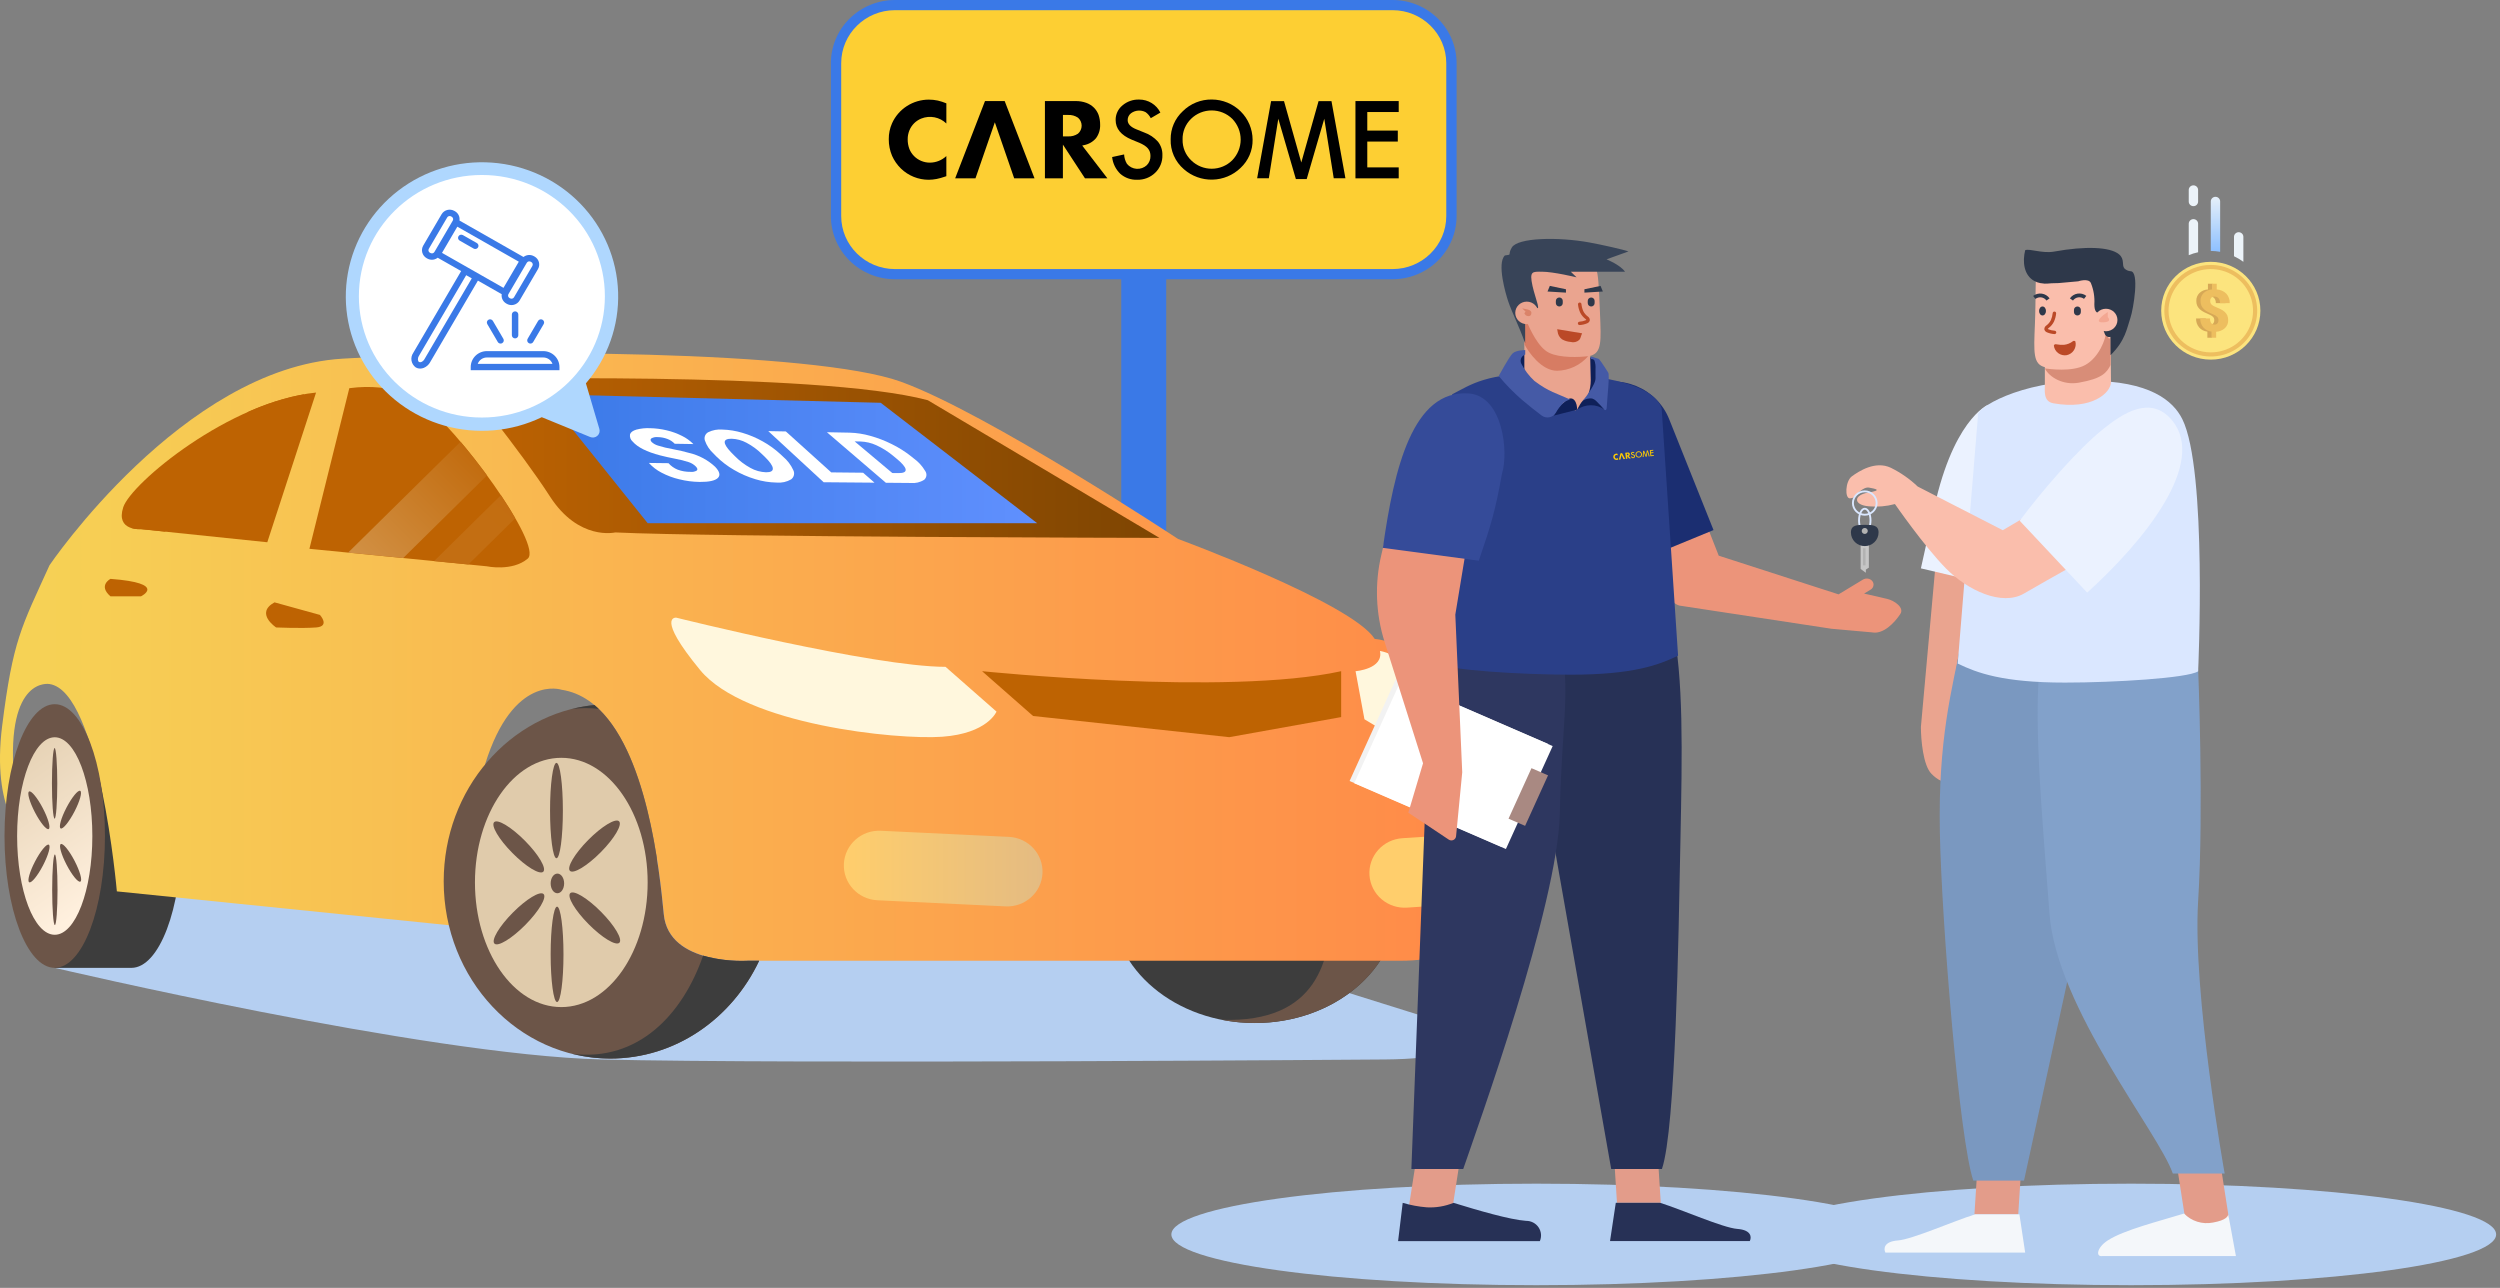 <svg width="660" height="340" viewBox="0 0 660 340" fill="none" xmlns="http://www.w3.org/2000/svg">
<rect x="0" y="0" width="660" height="340" fill="#808080" stroke="none"/>
<path d="M405.598 339.289C458.814 339.289 501.954 333.289 501.954 325.888C501.954 318.487 458.814 312.488 405.598 312.488C352.382 312.488 309.242 318.487 309.242 325.888C309.242 333.289 352.382 339.289 405.598 339.289Z" fill="#B5CFF1"/>
<path d="M562.623 339.289C615.839 339.289 658.979 333.289 658.979 325.888C658.979 318.487 615.839 312.488 562.623 312.488C509.408 312.488 466.268 318.487 466.268 325.888C466.268 333.289 509.408 339.289 562.623 339.289Z" fill="#B5CFF1"/>
<path d="M14.447 255.514C14.447 255.514 112.005 278.497 158.773 279.698C207.79 280.957 365.706 279.698 365.706 279.698C395.041 279.456 383.897 270.718 381.456 270.081L255.462 230.628L47.941 220.709L14.447 255.514Z" fill="#B5CFF1"/>
<path d="M307.88 46.268H296.014V242.571H307.88V46.268Z" fill="url(#paint0_linear_6591_67481)"/>
<path d="M331.253 270.081C352.093 270.081 368.988 255.935 368.988 238.486C368.988 221.036 352.093 206.891 331.253 206.891C310.412 206.891 293.518 221.036 293.518 238.486C293.518 255.935 310.412 270.081 331.253 270.081Z" fill="#3D3D3D"/>
<path d="M331.252 206.891C328.323 206.891 325.401 207.179 322.529 207.749C339.162 211.047 351.541 223.552 351.541 238.486C351.541 253.42 347.805 270.081 322.529 269.223C325.401 269.793 328.323 270.08 331.252 270.081C352.093 270.081 368.988 255.933 368.988 238.486C368.988 221.039 352.093 206.891 331.252 206.891Z" fill="#6C5548"/>
<path d="M34.681 185.905C27.359 185.905 21.422 201.485 21.422 220.709C21.422 221.156 21.428 221.61 21.434 222.057L10.445 230.564L14.45 255.517H34.681C42.003 255.517 47.941 239.936 47.941 220.711C47.941 201.487 42.003 185.905 34.681 185.905Z" fill="#3D3D3D"/>
<path d="M13.078 149.214C13.078 149.214 48.186 97.342 90.315 94.695C132.445 92.048 214.95 92.531 237.771 100.752C260.592 108.973 311.012 142.291 311.012 142.291C311.012 142.291 356.883 159.167 362.936 168.685C362.936 168.685 377.765 169.551 375.241 185.341L377.437 194.104C377.437 194.104 387.128 201.715 387.128 212.962V245.556C387.128 245.556 386.834 253.633 369.866 253.633H197.396C197.396 253.633 176.55 255.003 175.236 241.372C173.922 227.742 169.531 185.338 148.247 182.094C148.247 182.094 135.519 177.767 128.059 201.782L126.304 245.052L30.851 235.324C30.851 235.324 26.247 182.532 13.078 180.585C13.078 180.585 1.667 178.422 3.642 204.816L6.494 221.042C6.494 221.042 -2.282 214.335 0.57 191.619C3.423 168.902 5.617 165.658 13.078 149.214Z" fill="url(#paint1_linear_6591_67481)"/>
<path d="M83.44 103.636L70.565 143.156L37.212 139.695C37.212 139.695 30.483 140.272 32.53 133.926C34.578 127.58 60.62 105.944 83.44 103.636Z" fill="#BE6302"/>
<path d="M92.218 102.483L81.686 144.883L128.497 149.499C128.497 149.499 135.226 150.941 139.322 147.48C143.418 144.019 120.886 112.864 110.504 105.652C110.504 105.656 104.14 100.894 92.218 102.483Z" fill="#BE6302"/>
<path d="M122.059 100.175C122.059 100.175 215.681 97.867 244.936 105.656L306.101 142.003C306.101 142.003 187.443 141.782 162.432 140.56C162.432 140.56 152.777 142.868 145.17 131.041C137.563 119.214 122.059 100.175 122.059 100.175Z" fill="url(#paint2_linear_6591_67481)"/>
<path d="M178.526 163.061C178.526 163.061 230.603 176.045 249.621 176.045L263.078 187.864C263.078 187.864 260.738 193.634 248.743 194.5C236.747 195.366 196.72 191.326 184.843 176.903C172.967 162.48 178.526 163.061 178.526 163.061Z" fill="#FFF7DD"/>
<path d="M357.869 177.195C357.869 177.195 365.33 176.618 364.305 171.859C364.305 171.859 375.862 173.301 372.79 188.445C372.79 188.445 369.133 195.08 363.574 191.907L360.214 189.888L357.869 177.195Z" fill="#FFF7DD"/>
<path d="M259.273 177.195C259.273 177.195 323.932 183.83 354.066 177.195V189.311L324.517 194.614L272.732 189.022L259.273 177.195Z" fill="url(#paint3_linear_6591_67481)"/>
<path d="M29.169 152.82C29.169 152.82 25.805 154.55 29.169 157.436H37.215C37.215 157.436 44.382 153.974 29.169 152.82Z" fill="#BE6302"/>
<path d="M72.473 159.021L84.461 162.339C84.461 162.339 87.24 165.368 83.437 165.652C79.633 165.936 72.902 165.652 72.902 165.652C72.902 165.652 67.206 161.906 72.473 159.021Z" fill="#BE6302"/>
<path d="M14.449 255.513C21.771 255.513 27.707 239.931 27.707 220.709C27.707 201.487 21.771 185.905 14.449 185.905C7.127 185.905 1.191 201.487 1.191 220.709C1.191 239.931 7.127 255.513 14.449 255.513Z" fill="#6C5548"/>
<path d="M14.45 246.78C19.934 246.78 24.38 235.107 24.38 220.709C24.38 206.31 19.934 194.638 14.45 194.638C8.965 194.638 4.52 206.31 4.52 220.709C4.52 235.107 8.965 246.78 14.45 246.78Z" fill="url(#paint4_linear_6591_67481)"/>
<path d="M121.581 116.626L91.897 145.894L106.438 147.327L128.567 125.508C126.329 122.454 123.945 119.416 121.581 116.626Z" fill="url(#paint5_linear_6591_67481)"/>
<path d="M114.584 148.131L123.644 149.027L136.034 136.811C134.936 134.904 133.65 132.852 132.231 130.734L114.584 148.131Z" fill="url(#paint6_linear_6591_67481)"/>
<path d="M65.56 108.713L34.5 139.338C35.375 139.624 36.297 139.746 37.217 139.696L43.575 140.356L80.374 104.07C75.262 105.013 70.287 106.573 65.56 108.713Z" fill="url(#paint7_linear_6591_67481)"/>
<path d="M266.364 220.938L232.541 219.321C227.402 219.075 223.034 222.983 222.785 228.049C222.536 233.116 226.5 237.422 231.638 237.668L265.462 239.285C270.601 239.53 274.969 235.622 275.218 230.556C275.467 225.49 271.503 221.184 266.364 220.938Z" fill="url(#paint8_linear_6591_67481)"/>
<path d="M387.129 220.141L370.261 221.285C369.035 221.36 367.835 221.673 366.731 222.206C365.628 222.74 364.642 223.484 363.832 224.394C363.021 225.305 362.401 226.365 362.008 227.513C361.614 228.661 361.455 229.875 361.54 231.084C361.624 232.293 361.95 233.473 362.499 234.557C363.049 235.641 363.81 236.608 364.74 237.4C365.669 238.193 366.749 238.796 367.916 239.176C369.084 239.555 370.315 239.703 371.541 239.611L387.129 238.553V220.141Z" fill="url(#paint9_linear_6591_67481)"/>
<path d="M197.396 253.639C197.396 253.639 176.55 255.009 175.236 241.379C174.122 229.842 170.805 197.694 156.906 186.122C134.593 188.373 117.137 208.355 117.137 232.68C117.137 258.514 136.823 279.456 161.107 279.456C178.306 279.456 193.189 268.946 200.415 253.639H197.396Z" fill="#6C5548"/>
<path d="M148.184 265.871C160.774 265.871 170.98 251.139 170.98 232.967C170.98 214.795 160.774 200.064 148.184 200.064C135.595 200.064 125.389 214.795 125.389 232.967C125.389 251.139 135.595 265.871 148.184 265.871Z" fill="url(#paint10_linear_6591_67481)"/>
<path d="M158.034 187.131C157.671 186.786 157.3 186.454 156.922 186.137C154.922 186.337 152.938 186.68 150.988 187.164C153.327 186.88 155.692 186.869 158.034 187.131Z" fill="#3D3D3D"/>
<path d="M197.396 253.639C193.421 253.811 189.444 253.354 185.616 252.286C180.268 267.722 168.542 280.385 150.988 278.197C154.294 279.031 157.693 279.454 161.105 279.456C178.304 279.456 193.187 268.945 200.413 253.639H197.396Z" fill="#3D3D3D"/>
<path d="M146.906 226.578C147.841 226.578 148.599 220.941 148.599 213.988C148.599 207.034 147.841 201.397 146.906 201.397C145.971 201.397 145.213 207.034 145.213 213.988C145.213 220.941 145.971 226.578 146.906 226.578Z" fill="#6C5548"/>
<path d="M143.421 230.136C144.342 229.249 142.188 225.6 138.609 221.984C135.03 218.368 131.382 216.156 130.461 217.042C129.54 217.928 131.694 221.578 135.273 225.194C138.852 228.809 142.5 231.022 143.421 230.136Z" fill="#6C5548"/>
<path d="M138.687 244.176C142.266 240.56 144.42 236.911 143.499 236.024C142.578 235.138 138.93 237.351 135.351 240.966C131.772 244.582 129.618 248.231 130.539 249.118C131.46 250.004 135.108 247.792 138.687 244.176Z" fill="#6C5548"/>
<path d="M147.066 264.538C148.001 264.538 148.759 258.901 148.759 251.948C148.759 244.994 148.001 239.357 147.066 239.357C146.131 239.357 145.373 244.994 145.373 251.948C145.373 258.901 146.131 264.538 147.066 264.538Z" fill="#6C5548"/>
<path d="M163.509 248.89C164.43 248.003 162.276 244.354 158.697 240.738C155.118 237.122 151.47 234.91 150.549 235.796C149.628 236.682 151.782 240.332 155.361 243.948C158.94 247.563 162.588 249.776 163.509 248.89Z" fill="#6C5548"/>
<path d="M158.619 224.97C162.197 221.354 164.352 217.705 163.431 216.818C162.51 215.932 158.862 218.144 155.283 221.76C151.704 225.376 149.549 229.025 150.471 229.912C151.392 230.798 155.04 228.586 158.619 224.97Z" fill="#6C5548"/>
<path d="M14.417 216.122C14.806 216.122 15.122 211.95 15.122 206.803C15.122 201.656 14.806 197.484 14.417 197.484C14.027 197.484 13.711 201.656 13.711 206.803C13.711 211.95 14.027 216.122 14.417 216.122Z" fill="#6C5548"/>
<path d="M12.848 218.871C13.428 218.577 12.74 216.119 11.313 213.379C9.887 210.64 8.261 208.657 7.681 208.95C7.102 209.243 7.789 211.702 9.216 214.441C10.643 217.181 12.269 219.164 12.848 218.871Z" fill="#6C5548"/>
<path d="M11.345 228.491C12.772 225.751 13.459 223.293 12.88 223C12.3 222.706 10.674 224.689 9.248 227.429C7.821 230.168 7.134 232.627 7.713 232.92C8.292 233.213 9.918 231.23 11.345 228.491Z" fill="#6C5548"/>
<path d="M14.481 244.217C14.871 244.217 15.187 240.045 15.187 234.898C15.187 229.752 14.871 225.579 14.481 225.579C14.091 225.579 13.775 229.752 13.775 234.898C13.775 240.045 14.091 244.217 14.481 244.217Z" fill="#6C5548"/>
<path d="M21.219 232.75C21.799 232.457 21.111 229.998 19.685 227.259C18.258 224.52 16.632 222.537 16.052 222.83C15.473 223.123 16.161 225.582 17.587 228.321C19.014 231.06 20.64 233.043 21.219 232.75Z" fill="#6C5548"/>
<path d="M19.648 214.275C21.074 211.536 21.761 209.077 21.182 208.784C20.603 208.491 18.977 210.474 17.55 213.213C16.123 215.953 15.436 218.411 16.015 218.705C16.595 218.998 18.221 217.015 19.648 214.275Z" fill="#6C5548"/>
<path d="M147.153 235.82C148.136 235.82 148.933 234.658 148.933 233.225C148.933 231.791 148.136 230.629 147.153 230.629C146.17 230.629 145.373 231.791 145.373 233.225C145.373 234.658 146.17 235.82 147.153 235.82Z" fill="#6C5548"/>
<path d="M273.807 138.116H170.982L143.689 104.07L232.51 106.336L273.807 138.116Z" fill="url(#paint11_linear_6591_67481)"/>
<path d="M183.727 123.188C183.207 122.653 182.564 122.249 181.852 122.011C180.688 121.628 179.498 121.329 178.29 121.115C176.698 120.804 175.359 120.505 174.273 120.22C170.754 119.301 168.338 118.087 167.024 116.578C166.749 116.344 166.539 116.043 166.417 115.705C166.295 115.368 166.264 115.004 166.327 114.651C166.508 114.11 167.067 113.699 168.004 113.416C169.192 113.108 170.421 112.981 171.648 113.041C173.122 113.072 174.588 113.262 176.02 113.61C177.417 113.937 178.769 114.429 180.047 115.075C181.164 115.623 182.18 116.352 183.053 117.231L178.121 117.151C177.584 116.587 176.923 116.152 176.189 115.88C175.396 115.574 174.553 115.412 173.702 115.4C173.095 115.323 172.479 115.442 171.946 115.741C171.658 115.984 171.689 116.3 172.037 116.691C172.52 117.136 173.103 117.461 173.738 117.64C174.986 118.035 176.261 118.343 177.553 118.561C179.269 118.885 180.752 119.229 182.003 119.592C184.55 120.198 186.891 121.451 188.793 123.228C189.988 124.477 190.239 125.466 189.526 126.177C188.813 126.888 187.207 127.252 184.724 127.232C182.914 127.21 181.114 126.979 179.36 126.542C177.695 126.153 176.089 125.551 174.583 124.751C173.347 124.105 172.238 123.247 171.307 122.218L176.478 122.28C177.138 123.026 177.964 123.61 178.891 123.986C179.975 124.388 181.125 124.585 182.282 124.568C182.865 124.643 183.456 124.52 183.956 124.217C184.217 123.976 184.141 123.633 183.727 123.188Z" fill="white"/>
<path d="M206.72 120.549C207.879 121.523 208.804 122.739 209.427 124.109C209.639 124.517 209.699 124.987 209.594 125.434C209.49 125.881 209.229 126.278 208.857 126.554C207.701 127.227 206.359 127.522 205.023 127.398C203.112 127.366 201.216 127.064 199.392 126.502C197.421 125.912 195.53 125.088 193.762 124.047C192.071 123.072 190.514 121.886 189.13 120.52L188.38 119.748C187.334 118.805 186.548 117.617 186.094 116.293C185.957 115.884 185.97 115.44 186.131 115.039C186.292 114.638 186.591 114.306 186.975 114.1C188.138 113.533 189.436 113.294 190.728 113.407C192.508 113.458 194.273 113.744 195.975 114.258C197.848 114.809 199.651 115.569 201.349 116.524C203.052 117.467 204.633 118.609 206.057 119.927L206.72 120.549ZM201.191 119.912C199.979 118.705 198.589 117.685 197.069 116.884C195.877 116.244 194.552 115.883 193.196 115.829C190.783 115.787 190.692 116.952 192.972 119.373L193.958 120.372C195.173 121.623 196.572 122.686 198.108 123.527C199.372 124.237 200.792 124.633 202.246 124.681C203.506 124.694 204.099 124.338 204.022 123.614C203.946 122.897 203.214 121.868 201.843 120.537L201.191 119.912Z" fill="white"/>
<path d="M219.445 124.709L227.848 124.798L230.871 127.425L217.441 127.31L202.816 113.811L207.464 113.901L219.445 124.709Z" fill="white"/>
<path d="M233.872 127.451L218.305 114.108L224.358 114.224C226.169 114.28 227.967 114.558 229.709 115.053C231.681 115.594 233.595 116.328 235.42 117.242C237.221 118.124 238.921 119.194 240.492 120.433L241.247 121.039C242.469 121.923 243.492 123.047 244.252 124.34C244.504 124.693 244.616 125.124 244.567 125.554C244.518 125.983 244.312 126.379 243.986 126.668C242.928 127.338 241.671 127.634 240.42 127.507L233.872 127.451ZM225.623 116.526L235.568 124.879L237.212 124.897C238.564 124.911 239.191 124.583 239.091 123.912C238.992 123.249 238.144 122.264 236.561 120.968L235.863 120.395C234.498 119.243 232.98 118.282 231.349 117.54C230.033 116.937 228.607 116.602 227.157 116.555L225.623 116.526Z" fill="white"/>
<path d="M154.68 101.203C160.429 94.513 163.459 85.959 163.184 77.194C162.91 68.429 159.351 60.076 153.194 53.748C147.038 47.419 138.721 43.565 129.851 42.93C120.981 42.295 112.186 44.923 105.167 50.308C98.148 55.693 93.402 63.452 91.846 72.085C90.29 80.719 92.034 89.615 96.742 97.054C101.45 104.493 108.787 109.948 117.336 112.365C125.885 114.782 135.04 113.989 143.03 110.14L155.818 115.376C156.131 115.504 156.474 115.542 156.808 115.486C157.142 115.43 157.453 115.282 157.706 115.06C157.958 114.837 158.142 114.548 158.235 114.227C158.329 113.906 158.328 113.565 158.234 113.244L154.68 101.203Z" fill="url(#paint12_linear_6591_67481)"/>
<path d="M127.215 110.228C145.149 110.228 159.687 95.894 159.687 78.212C159.687 60.53 145.149 46.196 127.215 46.196C109.282 46.196 94.744 60.53 94.744 78.212C94.744 95.894 109.282 110.228 127.215 110.228Z" fill="white"/>
<path d="M132.451 77.665C132.378 78.146 132.453 78.639 132.667 79.078C132.881 79.517 133.224 79.882 133.652 80.126L133.816 80.216C134.188 80.428 134.609 80.54 135.039 80.54C135.256 80.54 135.472 80.511 135.682 80.456C135.994 80.374 136.287 80.233 136.544 80.039C136.801 79.845 137.016 79.603 137.177 79.326L142.027 71.043C142.352 70.485 142.44 69.824 142.271 69.203C142.102 68.582 141.691 68.052 141.126 67.73L140.963 67.64C140.534 67.397 140.042 67.287 139.549 67.324C139.057 67.36 138.587 67.542 138.2 67.845L121.301 58.225C121.376 57.743 121.302 57.251 121.088 56.811C120.874 56.372 120.53 56.007 120.102 55.764L119.938 55.674C119.373 55.354 118.702 55.267 118.072 55.434C117.442 55.6 116.905 56.006 116.578 56.562L111.727 64.846C111.403 65.404 111.316 66.065 111.485 66.686C111.654 67.307 112.065 67.837 112.629 68.159L112.794 68.249C113.165 68.461 113.587 68.573 114.016 68.573C114.233 68.573 114.449 68.545 114.659 68.489C114.985 68.402 115.29 68.25 115.554 68.041L121.741 71.564L109.098 93.154C108.676 93.759 108.512 94.503 108.64 95.226C108.769 95.949 109.18 96.593 109.786 97.02C110.127 97.213 110.513 97.312 110.906 97.31C111.247 97.308 111.584 97.24 111.899 97.112C112.587 96.822 113.158 96.316 113.525 95.674L126.168 74.084L132.451 77.665ZM112.047 94.837C111.869 95.156 111.59 95.41 111.252 95.559C111.157 95.605 111.052 95.63 110.945 95.631C110.838 95.633 110.733 95.611 110.636 95.568C110.288 95.37 110.182 94.656 110.572 93.996L123.073 72.649L124.548 73.489L112.047 94.837ZM140.11 69.093L140.273 69.183C140.446 69.283 140.571 69.447 140.623 69.638C140.674 69.829 140.646 70.032 140.546 70.204L135.696 78.487C135.647 78.572 135.58 78.646 135.501 78.706C135.422 78.765 135.332 78.808 135.236 78.833C135.042 78.885 134.836 78.859 134.662 78.76L134.497 78.671C134.325 78.571 134.199 78.407 134.148 78.216C134.097 78.025 134.125 77.821 134.225 77.65L139.076 69.367C139.176 69.196 139.341 69.071 139.535 69.019C139.729 68.968 139.936 68.995 140.11 69.093ZM113.643 66.8L113.478 66.71C113.305 66.611 113.18 66.447 113.129 66.256C113.078 66.065 113.105 65.862 113.206 65.691L118.057 57.407C118.123 57.293 118.219 57.199 118.335 57.133C118.45 57.068 118.581 57.033 118.714 57.033C118.846 57.033 118.976 57.068 119.091 57.134L119.254 57.223C119.428 57.323 119.554 57.486 119.606 57.677C119.658 57.869 119.631 58.072 119.531 58.244L114.681 66.528C114.579 66.698 114.413 66.821 114.22 66.871C114.026 66.921 113.821 66.895 113.647 66.796L113.643 66.8ZM120.736 59.847L136.965 69.085L132.919 75.995L116.69 66.756L120.736 59.847Z" fill="url(#paint13_linear_6591_67481)"/>
<path d="M143.438 92.695H128.531C127.402 92.697 126.32 93.14 125.522 93.927C124.724 94.714 124.274 95.781 124.271 96.894V97.734H147.697V96.894C147.695 95.781 147.245 94.714 146.447 93.927C145.648 93.14 144.567 92.697 143.438 92.695ZM126.121 96.054C126.298 95.563 126.625 95.138 127.056 94.838C127.488 94.537 128.003 94.375 128.531 94.375H143.438C143.966 94.375 144.481 94.537 144.913 94.838C145.344 95.138 145.67 95.563 145.847 96.054H126.121Z" fill="url(#paint14_linear_6591_67481)"/>
<path d="M135.131 83.035V88.498C135.131 88.721 135.221 88.934 135.38 89.092C135.54 89.249 135.757 89.338 135.983 89.338C136.209 89.338 136.425 89.249 136.585 89.092C136.745 88.934 136.835 88.721 136.835 88.498V83.035C136.835 82.813 136.745 82.599 136.585 82.442C136.425 82.284 136.209 82.196 135.983 82.196C135.757 82.196 135.54 82.284 135.38 82.442C135.221 82.599 135.131 82.813 135.131 83.035Z" fill="url(#paint15_linear_6591_67481)"/>
<path d="M128.956 84.409C128.859 84.463 128.774 84.537 128.706 84.624C128.637 84.712 128.587 84.812 128.558 84.918C128.529 85.025 128.522 85.136 128.537 85.245C128.551 85.355 128.587 85.46 128.643 85.555L131.413 90.284C131.487 90.411 131.595 90.517 131.725 90.591C131.854 90.665 132.001 90.704 132.151 90.703C132.3 90.704 132.447 90.665 132.576 90.591C132.673 90.535 132.758 90.462 132.826 90.375C132.894 90.287 132.944 90.187 132.973 90.081C133.002 89.974 133.009 89.863 132.995 89.754C132.98 89.644 132.943 89.539 132.887 89.444L130.119 84.716C130.063 84.62 129.989 84.536 129.9 84.469C129.812 84.402 129.71 84.353 129.602 84.324C129.494 84.296 129.381 84.288 129.271 84.303C129.16 84.317 129.053 84.353 128.956 84.409Z" fill="url(#paint16_linear_6591_67481)"/>
<path d="M142.06 84.716L139.292 89.444C139.236 89.539 139.2 89.645 139.185 89.754C139.17 89.863 139.178 89.974 139.207 90.081C139.236 90.188 139.286 90.287 139.354 90.375C139.422 90.462 139.507 90.536 139.604 90.591C139.733 90.665 139.879 90.704 140.029 90.704C140.178 90.704 140.325 90.665 140.455 90.591C140.585 90.517 140.692 90.411 140.767 90.284L143.536 85.556C143.649 85.363 143.68 85.133 143.621 84.918C143.563 84.703 143.42 84.519 143.224 84.408C143.028 84.297 142.796 84.267 142.578 84.324C142.359 84.382 142.173 84.523 142.06 84.716Z" fill="url(#paint17_linear_6591_67481)"/>
<path d="M125.891 64.166L122.202 62.066C122.006 61.955 121.774 61.924 121.555 61.982C121.337 62.04 121.151 62.181 121.038 62.373C120.925 62.566 120.894 62.796 120.953 63.011C121.011 63.226 121.154 63.41 121.35 63.521L125.039 65.62C125.168 65.694 125.315 65.733 125.464 65.733C125.651 65.733 125.834 65.672 125.983 65.559C126.131 65.447 126.238 65.289 126.287 65.111C126.336 64.932 126.323 64.743 126.252 64.572C126.18 64.401 126.053 64.258 125.891 64.166Z" fill="url(#paint18_linear_6591_67481)"/>
<path d="M453.748 146.703L448.873 134.303L435.205 144.715L438.22 153.58C438.752 155.892 441.546 159.899 443.959 159.963L483.521 165.993L494.237 166.949C497.149 167.508 500.1 164.511 501.698 162.071C502.779 160.419 500.161 158.559 498.206 158.107L492.121 156.703L493.884 155.636C494.102 155.503 494.283 155.319 494.411 155.1C494.539 154.882 494.61 154.635 494.617 154.382C494.624 154.13 494.568 153.879 494.452 153.654C494.337 153.428 494.166 153.234 493.956 153.09C493.643 152.873 493.274 152.751 492.892 152.739C492.51 152.726 492.133 152.824 491.807 153.02L485.378 156.911L453.748 146.703Z" fill="#EC947A"/>
<path d="M438.447 317.541H426.884L426.275 308.028H437.837L438.447 317.541Z" fill="#E39C8A"/>
<path d="M425.047 327.644H461.943C462.431 326.693 462.455 324.718 458.656 324.433C454.857 324.149 443.982 319.321 438.258 317.539H426.568L425.047 327.644Z" fill="#273156"/>
<path d="M443.613 223.008C443.127 247.265 442.398 297.921 438.746 308.623H425.357L411.055 227.468L400.404 164.743H441.49C444.498 179.04 444.111 198.291 443.63 222.155L443.613 223.008Z" fill="#273156"/>
<path d="M383.387 319.323H371.824L373.954 305.648H385.518L383.387 319.323Z" fill="#E39C8A"/>
<path d="M406.525 327.655C406.778 327.066 406.878 326.423 406.816 325.785C406.754 325.148 406.531 324.535 406.168 324.004C405.805 323.473 405.314 323.039 404.738 322.742C404.162 322.445 403.521 322.295 402.871 322.304C398.512 321.981 390.296 319.57 383.728 317.549C381.506 318.456 379.106 318.862 376.704 318.738C374.537 318.567 372.395 318.168 370.314 317.549L369.096 327.655H406.525Z" fill="#273156"/>
<path d="M386.292 308.624H372.604C372.604 308.624 375.95 221.229 376.864 197.444C377.777 173.659 381.123 166.23 381.123 166.23L411.792 168.312C414.834 182.779 412.279 190.43 411.792 214.686C411.304 238.942 389.944 297.923 386.292 308.624Z" fill="#2E3760"/>
<path d="M396.34 223.554L356.291 206.187L368.637 179.016L408.686 196.383L396.34 223.554Z" fill="#F2F2F2"/>
<path d="M397.561 224.14L357.512 206.773L369.857 179.602L409.906 196.969L397.561 224.14Z" fill="white"/>
<path d="M402.628 218.025L398.252 216.128L404.31 202.797L408.684 204.694L402.628 218.025Z" fill="#A98982"/>
<path d="M452.37 139.937L425.132 151.151L411.485 123.17C410.563 121.267 410.038 119.201 409.943 117.095C409.849 114.988 410.185 112.885 410.933 110.909C411.681 108.934 412.825 107.128 414.297 105.598C415.769 104.068 417.538 102.846 419.5 102.006C421.461 101.165 423.574 100.723 425.712 100.705C427.851 100.687 429.971 101.095 431.946 101.903C433.921 102.711 435.711 103.903 437.209 105.409C438.706 106.914 439.881 108.701 440.662 110.664L452.37 139.937Z" fill="#1B2E71"/>
<path d="M414.715 178.115C401.637 178.115 382.278 176.927 379.539 175.143L383.373 104.095C388.538 101.432 392.28 98.447 408.446 98.447C414.591 98.457 420.715 99.157 426.7 100.534C435.565 102.583 438.068 105.793 438.677 107.876L443.011 173.09C437.94 175.565 431.07 178.115 414.715 178.115Z" fill="#2A3F88"/>
<path d="M420.92 94.796L419.398 94.202V101.04L418.789 104.31L420.92 102.823L422.137 98.364L420.92 94.796Z" fill="#0F2059"/>
<path d="M401.746 100.44C403.206 100.202 404.992 98.359 405.702 97.467C405.398 95.485 403.935 91.403 400.525 94.494C396.268 98.359 399.92 100.738 401.746 100.44Z" fill="#0F2059"/>
<path d="M386.029 203.884L384.401 220.769C384.381 220.98 384.305 221.181 384.182 221.355C384.059 221.528 383.892 221.667 383.698 221.757C383.504 221.847 383.289 221.886 383.075 221.87C382.861 221.854 382.655 221.783 382.477 221.664L371.796 214.549L375.683 201.506L365.542 169.496C363.176 162.027 362.878 154.071 364.679 146.451L366.157 140.183L387.246 143.83L384.203 162.261L386.029 203.884Z" fill="#EC947A"/>
<path d="M419.804 93.955L419.957 100.33C419.957 106.025 416.087 108.468 415.817 108.329C411.087 105.881 406.604 102.994 402.428 99.709V84.844L403.074 84.999C402.999 84.475 402.949 84.014 402.92 83.682C400.791 80.71 397.687 73.992 402.312 70.9C408.093 67.035 421.341 65.65 421.342 70.9C421.951 72.386 422.089 75.164 422.393 82.596C422.7 90.064 422.917 93.139 419.804 93.955Z" fill="#EAA48F"/>
<path d="M413.414 77.255L408.545 76.958L409.152 75.473L413.414 76.368V77.255Z" fill="#2E384A"/>
<path d="M418.285 77.255L423.154 76.958L422.543 75.473L418.285 76.368V77.255Z" fill="#2E384A"/>
<path d="M403.077 84.971H402.659L402.469 90.916C403.483 92.899 406.919 97.882 411.063 97.882C412.631 97.849 414.175 97.488 415.591 96.823C417.007 96.157 418.264 95.203 419.277 94.022C417.047 94.318 411.854 94.559 408.931 93.126C406.009 91.694 403.888 86.755 403.077 84.971Z" fill="#D77C63"/>
<path d="M410.244 109.709L416.344 108.164C416.446 106.578 415.477 103.943 413.286 105.845C411.094 107.748 410.345 109.214 410.244 109.709Z" fill="#0F2059"/>
<path d="M423.645 108.17C422.589 107.398 421.309 106.981 419.994 106.981C418.679 106.981 417.398 107.398 416.342 108.17C416.95 107.274 417.73 104.9 419.689 104.9C421.147 104.901 423.339 107.279 423.645 108.17Z" fill="#0F2059"/>
<path d="M419.999 102.815C419.358 103.852 418.646 104.845 417.869 105.788C418.584 105.313 419.446 105.102 420.303 105.193C421.211 105.49 421.428 105.942 422.315 106.805C422.769 107.253 423.152 107.722 423.458 108.069C423.807 108.467 424.142 108.235 424.167 107.711C424.315 104.803 425.001 98.994 424.564 98.355C424.314 97.987 422.785 95.505 422.129 94.787C420.716 94.374 420.118 94.046 419.999 94.193C419.923 94.282 419.999 94.49 419.999 94.787C420.163 94.773 420.328 94.792 420.484 94.843C420.641 94.894 420.784 94.976 420.907 95.085C421.173 95.848 421.276 96.658 421.211 97.463V99.246C421.216 100.139 421.373 100.581 419.999 102.815Z" fill="#455AA6"/>
<path d="M401.617 95.992C401.514 95.777 401.457 95.543 401.449 95.305C401.442 95.067 401.484 94.83 401.573 94.609C401.662 94.388 401.796 94.187 401.968 94.02C402.139 93.852 402.343 93.721 402.568 93.634L402.659 93.608V92.419C402.659 92.419 400.225 92.419 399.312 93.314C398.399 94.21 395.66 99.26 395.66 99.26C397.511 101.502 399.546 103.59 401.745 105.502C403.549 107.05 405.535 108.597 407.025 109.724C407.316 109.934 407.649 110.08 408.002 110.154C408.354 110.228 408.718 110.227 409.071 110.153C409.423 110.079 409.756 109.932 410.047 109.723C410.338 109.513 410.581 109.246 410.76 108.937C411.271 107.998 411.925 107.14 412.698 106.394C413.217 105.944 413.847 105.635 414.524 105.499C410.771 103.715 409.049 103.547 405.093 100.574C403.668 99.261 402.492 97.71 401.617 95.992Z" fill="#455AA6"/>
<path d="M429.91 66.382C428.693 65.906 422.658 64.562 419.564 64.002C411.349 62.516 400.657 62.703 399.104 65.361C397.886 67.443 399.408 67.145 397.277 67.442C395.148 69.523 397.486 77.56 398.191 79.63C399.165 82.483 400.929 85.873 402.641 90.629V85.575L404.884 80.522C407.318 83.198 405.356 79 404.58 75.469C403.706 71.484 404.58 71.732 407.088 71.732C410.13 71.732 416.217 73.218 416.217 73.218L414.695 71.732H429.002C427.785 69.948 424.133 68.463 424.133 68.463L429.91 66.382Z" fill="#384458"/>
<path d="M390.408 148.029C393.544 138.816 394.779 134.851 396.505 125.125C398.341 119.344 396.751 104.498 387.725 103.87C373.002 102.848 368.051 123.506 365.084 144.634L390.408 148.029Z" fill="#354B99"/>
<path d="M403.073 85.575C404.753 85.575 406.116 84.244 406.116 82.602C406.116 80.96 404.753 79.629 403.073 79.629C401.392 79.629 400.029 80.96 400.029 82.602C400.029 84.244 401.392 85.575 403.073 85.575Z" fill="#EAA48F"/>
<path d="M402.768 83.195C402.251 82.69 402.463 82.601 402.768 82.3L401.859 81.404C402.57 81.602 404.293 81.642 404.293 82.594C404.289 83.79 403.072 83.493 402.768 83.195Z" fill="#DA8369"/>
<path d="M414.7 89.834C416.829 90.131 416.774 89.041 417.049 88.348L411.656 87.453C411.96 89.239 412.962 89.592 414.7 89.834Z" fill="#BB4927"/>
<path fill-rule="evenodd" clip-rule="evenodd" d="M417.5 80.26C417.561 80.91 417.727 81.547 417.993 82.146C418.265 82.692 418.664 83.168 419.158 83.534C419.335 83.642 419.48 83.795 419.577 83.977C419.674 84.159 419.72 84.363 419.709 84.568C419.668 84.739 419.587 84.898 419.472 85.032C419.357 85.167 419.211 85.272 419.046 85.34C418.427 85.608 417.764 85.768 417.089 85.812C417.027 85.824 416.964 85.822 416.902 85.807C416.841 85.793 416.784 85.766 416.734 85.728C416.683 85.691 416.642 85.644 416.611 85.589C416.581 85.535 416.562 85.475 416.556 85.413C416.55 85.352 416.558 85.289 416.577 85.23C416.597 85.171 416.629 85.117 416.672 85.071C416.714 85.025 416.765 84.989 416.823 84.963C416.88 84.938 416.943 84.925 417.006 84.924C417.562 84.889 418.109 84.763 418.624 84.55C418.686 84.521 418.743 84.483 418.794 84.437C418.738 84.357 418.668 84.287 418.588 84.23C417.986 83.781 417.499 83.198 417.168 82.529C416.859 81.845 416.665 81.116 416.594 80.371C416.579 80.252 416.613 80.132 416.688 80.038C416.762 79.944 416.872 79.883 416.992 79.868C417.113 79.853 417.234 79.887 417.33 79.96C417.425 80.034 417.487 80.142 417.502 80.261L417.5 80.26ZM417.676 87.993L417.473 88.503C417.446 88.571 417.421 88.648 417.391 88.743L417.377 88.793C417.353 88.871 417.326 88.962 417.296 89.05C417.217 89.306 417.086 89.543 416.912 89.749C416.61 90.022 416.241 90.213 415.841 90.304C415.442 90.395 415.026 90.383 414.632 90.269C413.838 90.211 413.068 89.977 412.379 89.583C412.047 89.341 411.771 89.032 411.569 88.677C411.366 88.322 411.242 87.929 411.205 87.524L411.1 86.907L417.676 87.993ZM412.266 88.003C412.377 88.346 412.601 88.644 412.901 88.85C413.475 89.162 414.111 89.346 414.765 89.387C415.764 89.527 416.088 89.319 416.225 89.164C416.321 89.047 416.392 88.912 416.433 88.767C416.441 88.744 416.45 88.72 416.457 88.697L412.266 88.003Z" fill="#BB4927"/>
<path d="M412.57 79.435C412.57 78.938 412.161 78.535 411.657 78.535C411.153 78.535 410.744 78.938 410.744 79.435V80.013C410.744 80.511 411.153 80.913 411.657 80.913C412.161 80.913 412.57 80.511 412.57 80.013V79.435Z" fill="#2E384A"/>
<path d="M419.164 79.435V80.014C419.163 80.132 419.187 80.249 419.232 80.358C419.277 80.467 419.344 80.566 419.428 80.65C419.513 80.733 419.613 80.8 419.724 80.845C419.834 80.89 419.953 80.914 420.072 80.914C420.192 80.914 420.31 80.89 420.421 80.845C420.531 80.8 420.632 80.733 420.716 80.65C420.8 80.566 420.867 80.467 420.913 80.358C420.958 80.249 420.981 80.132 420.98 80.014V79.435C420.98 79.198 420.885 78.97 420.714 78.802C420.544 78.634 420.313 78.54 420.072 78.54C419.831 78.54 419.6 78.634 419.43 78.802C419.26 78.97 419.164 79.198 419.164 79.435Z" fill="#2E384A"/>
<path d="M427.024 119.798C426.964 119.78 426.903 119.767 426.842 119.759C426.779 119.752 426.716 119.752 426.653 119.759C426.544 119.771 426.439 119.805 426.342 119.857C426.248 119.907 426.164 119.974 426.095 120.055C426.023 120.14 425.969 120.238 425.937 120.344C425.904 120.45 425.895 120.562 425.908 120.672C425.921 120.791 425.957 120.907 426.015 121.012C426.07 121.106 426.143 121.189 426.229 121.257C426.313 121.323 426.41 121.373 426.514 121.402C426.618 121.432 426.726 121.441 426.834 121.429C426.888 121.423 426.941 121.412 426.994 121.395C427.053 121.377 427.111 121.354 427.167 121.327L427.192 121.316L427.147 120.896C427.065 120.992 426.948 121.054 426.821 121.07C426.759 121.076 426.697 121.071 426.638 121.054C426.578 121.036 426.523 121.008 426.475 120.969C426.428 120.931 426.389 120.884 426.361 120.83C426.33 120.768 426.31 120.701 426.302 120.633C426.296 120.569 426.301 120.505 426.318 120.444C426.334 120.386 426.362 120.333 426.4 120.286C426.437 120.24 426.483 120.201 426.536 120.171C426.592 120.141 426.654 120.122 426.717 120.116C426.78 120.108 426.844 120.114 426.905 120.131C426.966 120.149 427.023 120.178 427.072 120.218L427.024 119.798Z" fill="#FDCB02"/>
<path d="M429.835 120.138C429.778 120.186 429.707 120.214 429.633 120.217L429.528 120.228L429.48 119.78L429.584 119.768C429.658 119.756 429.733 119.769 429.799 119.803C429.825 119.821 429.847 119.844 429.863 119.872C429.879 119.899 429.888 119.93 429.889 119.962C429.895 119.993 429.892 120.026 429.882 120.056C429.871 120.087 429.854 120.114 429.83 120.136L429.835 120.138ZM430.546 121.001L429.946 120.375L429.983 120.361C430.079 120.333 430.163 120.271 430.218 120.188C430.269 120.1 430.288 119.998 430.272 119.897C430.265 119.829 430.247 119.763 430.218 119.7C430.191 119.647 430.154 119.599 430.107 119.561C430.057 119.521 430 119.492 429.937 119.476C429.861 119.457 429.782 119.453 429.704 119.462L429.068 119.53L429.245 121.142L429.62 121.102L429.542 120.399L430.079 121.053L430.546 121.003V121.001Z" fill="#FDCB02"/>
<path d="M431.501 119.516L431.314 119.654C431.283 119.607 431.242 119.568 431.194 119.54C431.149 119.521 431.101 119.515 431.053 119.522C430.991 119.526 430.932 119.553 430.89 119.598C430.87 119.617 430.855 119.64 430.846 119.666C430.837 119.692 430.834 119.719 430.838 119.746C430.846 119.825 430.912 119.882 431.036 119.917L431.206 119.966C431.322 119.993 431.43 120.049 431.518 120.129C431.589 120.201 431.633 120.296 431.641 120.397C431.65 120.465 431.645 120.534 431.626 120.6C431.607 120.666 431.575 120.727 431.531 120.78C431.486 120.833 431.431 120.877 431.368 120.909C431.306 120.941 431.238 120.961 431.167 120.966C431.039 120.983 430.909 120.951 430.804 120.876C430.698 120.793 430.624 120.676 430.596 120.545L430.84 120.464C430.85 120.533 430.878 120.598 430.92 120.654C430.948 120.682 430.981 120.703 431.018 120.717C431.054 120.731 431.093 120.738 431.132 120.736C431.172 120.735 431.21 120.725 431.245 120.708C431.281 120.692 431.312 120.668 431.337 120.638C431.359 120.61 431.376 120.578 431.385 120.543C431.394 120.509 431.397 120.473 431.392 120.438C431.389 120.408 431.382 120.379 431.369 120.353C431.357 120.327 431.341 120.305 431.32 120.285C431.296 120.264 431.27 120.245 431.241 120.231C431.205 120.213 431.168 120.199 431.129 120.188L430.965 120.139C430.732 120.07 430.602 119.946 430.585 119.767C430.578 119.709 430.583 119.651 430.602 119.595C430.621 119.54 430.651 119.49 430.692 119.448C430.78 119.354 430.9 119.297 431.029 119.288C431.121 119.278 431.214 119.294 431.297 119.333C431.38 119.373 431.45 119.435 431.499 119.512" fill="#FDCB02"/>
<path d="M432.026 120.026C432.036 120.145 432.082 120.259 432.159 120.352C432.235 120.446 432.338 120.514 432.454 120.549C432.571 120.585 432.695 120.584 432.811 120.549C432.928 120.514 433.031 120.445 433.107 120.351C433.208 120.224 433.255 120.062 433.238 119.901C433.221 119.74 433.141 119.592 433.016 119.487C432.955 119.436 432.883 119.398 432.806 119.376C432.729 119.354 432.648 119.347 432.568 119.358C432.488 119.365 432.41 119.388 432.339 119.426C432.268 119.464 432.206 119.516 432.157 119.579C432.105 119.641 432.067 119.712 432.045 119.789C432.023 119.866 432.017 119.947 432.028 120.026L432.026 120.026ZM431.779 120.05C431.766 119.941 431.776 119.83 431.808 119.725C431.841 119.62 431.895 119.522 431.968 119.439C432.038 119.352 432.125 119.279 432.225 119.226C432.324 119.173 432.433 119.14 432.546 119.13C432.771 119.107 432.996 119.173 433.172 119.313C433.348 119.453 433.461 119.656 433.486 119.878C433.5 119.988 433.491 120.099 433.459 120.205C433.427 120.311 433.372 120.41 433.299 120.494C433.159 120.661 432.96 120.77 432.742 120.798C432.524 120.826 432.303 120.772 432.124 120.646C432.025 120.578 431.943 120.49 431.883 120.386C431.823 120.283 431.788 120.168 431.779 120.05Z" fill="#FDCB02"/>
<path d="M436.466 118.977L435.812 119.047L435.854 119.434L436.49 119.366L436.515 119.594L435.88 119.662L435.938 120.201L436.593 120.131L436.618 120.359L435.716 120.455L435.541 118.845L436.442 118.749L436.466 118.977Z" fill="#FDCB02"/>
<path d="M428.608 121.21L429.031 121.166L428.233 119.622L427.823 119.665L427.377 121.341L427.801 121.296L428.076 120.086L428.608 121.21Z" fill="#FDCB02"/>
<path d="M435.041 118.899L434.771 118.928L434.552 120.244L434.052 119.004L433.783 119.033L433.668 120.671L433.911 120.645L433.973 119.384L434.476 120.601L434.702 120.577L434.931 119.282L435.264 120.501L435.507 120.475L435.041 118.899Z" fill="#FDCB02"/>
<path d="M492.3 140.476C493.136 140.476 493.813 139.094 493.813 137.389C493.813 135.685 493.136 134.303 492.3 134.303C491.465 134.303 490.787 135.685 490.787 137.389C490.787 139.094 491.465 140.476 492.3 140.476Z" stroke="#DAE7FF" stroke-width="0.5" stroke-miterlimit="10"/>
<path d="M491.207 142.749V150.197L492.582 151.21V150.381L493.378 149.859V142.196L491.207 142.749Z" fill="#C6C6C6"/>
<path d="M509.936 204.315C511.418 205.873 513.42 206.851 515.574 207.069V197.429L514.165 190.544L521.212 147.854L511.345 145.1L507.117 191.922C507.117 195.135 507.681 202.111 509.936 204.315Z" fill="#EAA48F"/>
<path d="M524.792 106.882C524.792 106.882 515.101 110.963 510.121 136.495L507.117 150.047L522.122 153.582L524.792 106.882Z" fill="#EBF2FF"/>
<path d="M521.25 320.59H532.814L533.422 311.077H521.859L521.25 320.59Z" fill="#E39C8A"/>
<path d="M534.65 330.693H497.751C497.263 329.742 497.239 327.768 501.038 327.482C504.837 327.197 515.712 322.369 521.436 320.587H533.125L534.65 330.693Z" fill="#F4F7FA"/>
<path d="M520.951 311.671H534.341L552.902 226.279L559.293 167.792H518.208C515.164 182.258 511.64 195.482 512.123 219.739C512.606 243.996 517.3 300.969 520.951 311.671Z" fill="#7A98C0"/>
<path d="M576.905 321.864L582.99 323.944L588.466 321.864L586.338 308.189H574.775L576.905 321.864Z" fill="#E39C8A"/>
<path d="M584.222 322.753C582.85 323.026 581.431 322.95 580.096 322.534C578.762 322.118 577.557 321.375 576.593 320.374C570.025 322.396 560.687 324.714 556.452 327.468C553.497 329.39 553.22 331.896 555.046 331.599H590.283L588.249 320.54C588.257 320.407 588.233 320.274 588.177 320.153L588.249 320.54C588.224 321.102 587.671 322.142 584.222 322.753Z" fill="#F4F7FA"/>
<path d="M573.617 309.806H587.309C587.309 309.806 578.787 262.243 580.309 237.866C581.832 213.49 580.309 176.629 580.309 176.629L539.23 170.981C536.188 185.449 539.23 216.167 541.058 241.136C542.885 266.106 569.965 299.106 573.617 309.806Z" fill="#82A1CA"/>
<path d="M545.13 180.205C558.208 180.205 577.568 179.017 580.307 177.233C580.307 177.233 582.783 123.916 576.116 110.619C573.699 105.799 567.566 100.537 551.4 100.536C533.146 100.536 521.272 107.968 522.184 109.752L516.834 175.177C521.909 177.656 528.776 180.205 545.13 180.205Z" fill="#DAE7FF"/>
<path d="M539.841 96.934V101.416C539.841 103.199 539.392 105.99 542.087 106.469C552.27 108.28 557.301 103.718 557.301 100.821L557.186 87.817L556.359 88.015C556.521 87.575 556.632 87.119 556.692 86.654C558.822 83.682 561.926 76.963 557.3 73.871C551.518 70.007 537.828 65.454 537.828 70.703C537.219 72.189 537.524 78.135 537.219 85.567C536.913 93.062 536.695 96.132 539.841 96.934Z" fill="#FABEAC"/>
<path d="M539.225 83.285C539.729 83.285 540.138 82.753 540.138 82.096C540.138 81.44 539.729 80.907 539.225 80.907C538.721 80.907 538.312 81.44 538.312 82.096C538.312 82.753 538.721 83.285 539.225 83.285Z" fill="#2E384A"/>
<path fill-rule="evenodd" clip-rule="evenodd" d="M541.914 82.642C541.853 83.293 541.687 83.93 541.422 84.528C541.149 85.075 540.75 85.551 540.256 85.916C540.079 86.025 539.934 86.178 539.837 86.359C539.74 86.541 539.695 86.745 539.704 86.951C539.746 87.121 539.827 87.28 539.942 87.415C540.057 87.549 540.202 87.654 540.366 87.722C540.986 87.99 541.649 88.15 542.324 88.195C542.386 88.206 542.45 88.204 542.511 88.19C542.573 88.175 542.63 88.149 542.68 88.111C542.73 88.073 542.772 88.026 542.803 87.972C542.833 87.917 542.852 87.857 542.858 87.796C542.863 87.734 542.856 87.671 542.836 87.612C542.816 87.554 542.784 87.499 542.741 87.454C542.699 87.407 542.647 87.371 542.59 87.346C542.532 87.32 542.47 87.307 542.407 87.307C541.851 87.272 541.305 87.145 540.791 86.933C540.729 86.904 540.671 86.866 540.621 86.82C540.676 86.739 540.745 86.669 540.826 86.613C541.428 86.163 541.915 85.581 542.246 84.912C542.554 84.228 542.747 83.499 542.819 82.754C542.834 82.636 542.801 82.516 542.726 82.422C542.651 82.328 542.542 82.266 542.421 82.252C542.301 82.237 542.179 82.27 542.084 82.344C541.988 82.418 541.926 82.526 541.911 82.644L541.914 82.642ZM547.265 90.069C546.577 90.612 545.744 90.948 544.867 91.036C544.249 91.069 543.628 91.029 543.019 90.916L542.735 90.875C542.676 90.867 542.616 90.87 542.558 90.884C542.5 90.898 542.445 90.924 542.397 90.959C542.349 90.994 542.309 91.038 542.278 91.089C542.248 91.14 542.228 91.196 542.219 91.254C542.265 91.642 542.389 92.017 542.586 92.356C542.783 92.695 543.048 92.991 543.364 93.226C543.681 93.462 544.042 93.631 544.427 93.724C544.812 93.817 545.212 93.832 545.603 93.768C545.997 93.684 546.371 93.524 546.701 93.296C547.031 93.069 547.312 92.778 547.527 92.441C547.741 92.105 547.885 91.729 547.95 91.337C548.015 90.945 547.999 90.543 547.904 90.157C547.831 90.063 547.722 90.001 547.603 89.984C547.483 89.968 547.362 89.999 547.265 90.07V90.069Z" fill="#BB4927"/>
<path d="M547.525 81.807V82.385C547.525 82.504 547.548 82.62 547.593 82.73C547.639 82.839 547.705 82.938 547.79 83.022C547.874 83.105 547.974 83.172 548.085 83.217C548.195 83.262 548.314 83.285 548.434 83.285C548.554 83.286 548.673 83.263 548.784 83.218C548.895 83.173 548.995 83.107 549.08 83.023C549.165 82.939 549.232 82.84 549.278 82.731C549.324 82.621 549.347 82.504 549.346 82.385V81.807C549.346 81.689 549.323 81.572 549.277 81.463C549.231 81.354 549.163 81.255 549.079 81.172C548.994 81.089 548.893 81.023 548.783 80.978C548.672 80.934 548.553 80.911 548.434 80.912C548.193 80.912 547.962 81.006 547.791 81.174C547.621 81.342 547.525 81.57 547.525 81.807Z" fill="#2E384A"/>
<path d="M557.189 96.371C556.174 98.353 555.051 99.938 548.785 101.034C544.712 101.751 541.053 99.641 539.836 97.263C540.918 97.407 547.011 98.279 550.486 96.367C554.175 94.344 555.964 89.389 555.964 87.747C555.964 85.59 556.378 90.791 557.189 89.011V96.371Z" fill="#D88D78"/>
<path d="M534.652 66.047C535.869 65.572 539.17 66.979 542.263 66.42C550.478 64.932 557.046 65.151 559.427 67.142C561.008 68.469 560.068 69.958 560.851 70.879C561.286 71.298 561.855 71.554 562.461 71.602C564.905 71.602 563.175 81.72 562.469 83.79C561.496 86.644 561.135 89.905 557.179 93.769V88.934H557.165C556.868 89.014 556.552 88.983 556.277 88.845C556.003 88.707 555.79 88.474 555.681 88.19L555.167 86.847L556.075 83.483C555.167 81.793 552.91 84.085 552.91 80.306C553.028 78.405 552.715 76.502 551.997 74.734C551.388 73.341 548.65 74.267 548.65 74.267L543.473 74.734C540.126 74.734 540.703 75.092 538.604 74.734C538.086 74.638 537.586 74.461 537.123 74.211C534.298 72.736 533.881 69.116 534.652 66.047Z" fill="#2E384A"/>
<path d="M555.963 87.456C557.644 87.456 559.007 86.124 559.007 84.483C559.007 82.841 557.644 81.51 555.963 81.51C554.283 81.51 552.92 82.841 552.92 84.483C552.92 86.124 554.283 87.456 555.963 87.456Z" fill="#FABEAC"/>
<path d="M556.454 83.724V82.348C555.044 83.266 552.79 85.102 555.044 85.102C557.298 85.102 556.924 84.184 556.454 83.724Z" fill="#F3A792"/>
<path d="M556.81 144.004C556.81 144.004 540.144 153.298 534.327 156.695C528.51 160.091 519.456 155.882 513.712 150.045C507.967 144.209 500.262 133.07 500.262 133.07C498.017 133.678 495.678 133.88 493.36 133.666C489.309 133.343 489.182 130.733 493.161 130.052C497.14 129.372 495.081 129.062 493.477 128.735C491.873 128.408 489.957 130.752 489.957 130.752C489.957 130.752 489.94 131.379 488.45 131.562C486.961 131.746 487.122 127.031 488.904 125.742C490.687 124.452 495.08 121.533 499.191 123.498C501.791 124.781 504.177 126.448 506.267 128.441L528.738 139.978L546.29 129.605L556.81 144.004Z" fill="#FABEAC"/>
<path d="M533.205 137.484C538.727 130.042 548.447 118.635 555.526 113.039C560.057 109.457 567.683 104.051 573.409 110.944C582.749 122.19 566.127 142.767 551.016 156.452L533.205 137.484Z" fill="#EBF2FF"/>
<path d="M546.861 79.06C547.055 78.78 547.305 78.542 547.596 78.362C547.886 78.181 548.212 78.061 548.551 78.009C548.891 77.957 549.238 77.975 549.57 78.06C549.903 78.146 550.214 78.298 550.484 78.507" stroke="#2E384A" stroke-miterlimit="10"/>
<path d="M537.055 78.522C537.324 78.312 537.635 78.158 537.967 78.071C538.299 77.984 538.645 77.965 538.985 78.016C539.325 78.066 539.651 78.184 539.942 78.364C540.234 78.543 540.484 78.78 540.679 79.059" stroke="#2E384A" stroke-miterlimit="10"/>
<path d="M495.941 140.574C495.941 141.528 495.557 142.442 494.872 143.117C494.188 143.792 493.26 144.171 492.293 144.171C491.325 144.171 490.397 143.792 489.713 143.117C489.029 142.442 488.645 141.528 488.645 140.574C488.645 138.587 490.279 138.562 492.293 138.562C494.306 138.562 495.941 138.587 495.941 140.574Z" fill="#2E384A"/>
<path d="M492.505 144.732H491.82V149.245H492.505V144.732Z" fill="#B2B2B2"/>
<path d="M492.3 135.89C494.029 135.89 495.431 134.508 495.431 132.803C495.431 131.099 494.029 129.717 492.3 129.717C490.572 129.717 489.17 131.099 489.17 132.803C489.17 134.508 490.572 135.89 492.3 135.89Z" stroke="#DAE7FF" stroke-width="0.5" stroke-miterlimit="10"/>
<path d="M492.292 140.961C492.734 140.961 493.092 140.608 493.092 140.172C493.092 139.736 492.734 139.383 492.292 139.383C491.85 139.383 491.492 139.736 491.492 140.172C491.492 140.608 491.85 140.961 492.292 140.961Z" fill="#B2B2B2"/>
<path d="M586.12 66.481V53.21C586.124 53.047 586.096 52.885 586.036 52.733C585.975 52.582 585.885 52.443 585.77 52.327C585.655 52.21 585.517 52.117 585.365 52.053C585.212 51.99 585.049 51.958 584.883 51.958C584.718 51.958 584.555 51.99 584.402 52.053C584.25 52.117 584.112 52.21 583.997 52.327C583.882 52.443 583.791 52.582 583.731 52.733C583.671 52.885 583.642 53.047 583.647 53.21V66.244C584.477 66.254 585.304 66.333 586.12 66.481Z" fill="url(#paint19_linear_6591_67481)"/>
<path d="M592.251 69.121V62.522C592.251 62.198 592.121 61.888 591.889 61.66C591.657 61.431 591.342 61.302 591.014 61.302C590.686 61.302 590.372 61.431 590.14 61.66C589.908 61.888 589.777 62.198 589.777 62.522V67.647C590.649 68.057 591.478 68.55 592.251 69.121Z" fill="url(#paint20_linear_6591_67481)"/>
<path d="M580.3 66.593V59.1C580.304 58.937 580.275 58.775 580.215 58.623C580.155 58.471 580.065 58.333 579.95 58.216C579.834 58.099 579.696 58.006 579.544 57.943C579.392 57.88 579.228 57.847 579.063 57.847C578.898 57.847 578.734 57.88 578.582 57.943C578.43 58.006 578.292 58.099 578.177 58.216C578.061 58.333 577.971 58.471 577.911 58.623C577.851 58.775 577.822 58.937 577.827 59.1V67.366C578.626 67.036 579.454 66.778 580.3 66.593Z" fill="url(#paint21_linear_6591_67481)"/>
<path d="M579.063 54.428C579.225 54.429 579.386 54.397 579.536 54.336C579.686 54.275 579.822 54.185 579.937 54.072C580.052 53.959 580.143 53.824 580.205 53.676C580.268 53.529 580.3 53.37 580.3 53.21V50.182C580.304 50.019 580.275 49.857 580.215 49.706C580.155 49.554 580.065 49.415 579.95 49.299C579.834 49.182 579.696 49.089 579.544 49.026C579.392 48.962 579.228 48.93 579.063 48.93C578.898 48.93 578.734 48.962 578.582 49.026C578.43 49.089 578.292 49.182 578.177 49.299C578.061 49.415 577.971 49.554 577.911 49.706C577.851 49.857 577.822 50.019 577.827 50.182V53.21C577.827 53.533 577.957 53.843 578.189 54.072C578.42 54.3 578.735 54.428 579.063 54.428Z" fill="url(#paint22_linear_6591_67481)"/>
<path d="M583.647 94.943C590.879 94.943 596.741 89.163 596.741 82.033C596.741 74.902 590.879 69.122 583.647 69.122C576.415 69.122 570.553 74.902 570.553 82.033C570.553 89.163 576.415 94.943 583.647 94.943Z" fill="#FCE47E"/>
<path d="M583.649 69.94C586.073 69.941 588.443 70.651 590.458 71.98C592.474 73.308 594.044 75.196 594.972 77.405C595.899 79.614 596.141 82.044 595.668 84.388C595.195 86.733 594.027 88.886 592.313 90.577C590.598 92.267 588.414 93.418 586.036 93.885C583.658 94.351 581.193 94.112 578.953 93.198C576.713 92.283 574.798 90.734 573.451 88.747C572.103 86.76 571.384 84.423 571.383 82.033C571.386 78.827 572.68 75.753 574.979 73.486C577.279 71.218 580.397 69.943 583.649 69.94ZM583.649 93.028C585.855 93.028 588.011 92.383 589.845 91.175C591.679 89.967 593.108 88.249 593.952 86.24C594.797 84.231 595.017 82.019 594.587 79.886C594.157 77.753 593.094 75.794 591.534 74.256C589.975 72.719 587.987 71.671 585.824 71.247C583.661 70.823 581.418 71.041 579.38 71.873C577.342 72.706 575.601 74.115 574.375 75.924C573.15 77.732 572.496 79.858 572.496 82.033C572.499 84.948 573.675 87.743 575.766 89.805C577.857 91.866 580.692 93.025 583.649 93.028Z" fill="#EDBE5F"/>
<path d="M582.384 79.426C582.364 79.761 582.47 80.092 582.681 80.356C582.975 80.642 583.331 80.859 583.722 80.992C584.219 81.193 584.677 81.395 585.098 81.6C585.493 81.788 585.86 82.029 586.188 82.316C586.485 82.576 586.723 82.895 586.887 83.252C587.06 83.66 587.143 84.1 587.131 84.542C587.143 84.93 587.072 85.317 586.923 85.677C586.773 86.036 586.548 86.361 586.263 86.629C585.628 87.201 584.812 87.538 583.953 87.585V89.166H582.744V87.554C581.898 87.462 581.118 87.06 580.559 86.427C580.013 85.765 579.731 84.93 579.764 84.077H582.334C582.307 84.498 582.414 84.917 582.638 85.276C582.735 85.413 582.865 85.523 583.016 85.596C583.168 85.67 583.336 85.704 583.504 85.696C583.649 85.704 583.795 85.68 583.929 85.627C584.064 85.573 584.185 85.49 584.284 85.385C584.481 85.142 584.58 84.837 584.561 84.527C584.57 84.366 584.546 84.206 584.491 84.055C584.436 83.903 584.351 83.764 584.242 83.646C583.943 83.375 583.595 83.164 583.216 83.024C582.744 82.826 582.299 82.621 581.881 82.409C581.49 82.215 581.126 81.972 580.798 81.685C580.498 81.421 580.255 81.1 580.083 80.742C579.901 80.333 579.813 79.891 579.825 79.445C579.81 79.059 579.876 78.675 580.018 78.315C580.16 77.955 580.375 77.628 580.65 77.353C581.262 76.787 582.058 76.452 582.896 76.409V74.901H584.105V76.415C585.064 76.464 585.97 76.863 586.648 77.535C587.259 78.224 587.576 79.12 587.533 80.035H584.972C585.005 79.57 584.869 79.109 584.588 78.735C584.452 78.584 584.284 78.465 584.095 78.388C583.906 78.31 583.702 78.276 583.498 78.287C583.348 78.279 583.197 78.301 583.057 78.354C582.916 78.406 582.788 78.487 582.681 78.591C582.578 78.704 582.499 78.836 582.448 78.979C582.397 79.123 582.376 79.275 582.384 79.426Z" fill="#D6A856"/>
<path d="M583.497 79.426C583.477 79.761 583.583 80.092 583.794 80.356C584.088 80.642 584.444 80.86 584.836 80.992C585.331 81.193 585.79 81.395 586.211 81.6C586.606 81.788 586.973 82.029 587.301 82.316C587.598 82.576 587.836 82.896 588.001 83.252C588.173 83.661 588.255 84.1 588.243 84.542C588.255 84.93 588.184 85.317 588.035 85.676C587.886 86.036 587.662 86.361 587.377 86.629C586.741 87.201 585.925 87.538 585.066 87.585V89.166H583.857V87.554C583.011 87.462 582.231 87.06 581.671 86.427C581.126 85.764 580.844 84.929 580.878 84.077H583.447C583.42 84.498 583.526 84.917 583.751 85.276C583.848 85.413 583.978 85.523 584.129 85.596C584.281 85.67 584.449 85.704 584.618 85.696C584.763 85.704 584.908 85.68 585.043 85.627C585.177 85.573 585.298 85.49 585.397 85.385C585.594 85.142 585.692 84.837 585.674 84.527C585.682 84.366 585.658 84.206 585.604 84.055C585.549 83.903 585.464 83.764 585.355 83.646C585.057 83.375 584.708 83.164 584.329 83.024C583.857 82.826 583.412 82.621 582.995 82.409C582.603 82.215 582.239 81.972 581.911 81.685C581.611 81.421 581.368 81.1 581.196 80.742C581.014 80.334 580.926 79.891 580.939 79.445C580.924 79.059 580.989 78.675 581.131 78.315C581.273 77.955 581.488 77.628 581.763 77.353C582.375 76.787 583.171 76.452 584.009 76.409V74.901H585.218V76.415C586.177 76.464 587.084 76.863 587.761 77.535C588.372 78.224 588.69 79.12 588.646 80.035H586.082C586.114 79.571 585.978 79.11 585.698 78.735C585.563 78.584 585.394 78.465 585.206 78.388C585.017 78.31 584.813 78.276 584.608 78.287C584.459 78.279 584.31 78.302 584.17 78.354C584.03 78.407 583.902 78.487 583.796 78.591C583.692 78.704 583.613 78.836 583.562 78.979C583.51 79.123 583.488 79.274 583.497 79.426Z" fill="#EDBE5F"/>
<path d="M384.541 16.688V57.034C384.541 61.459 382.758 65.704 379.584 68.834C376.41 71.963 372.105 73.721 367.616 73.721L236.28 73.721C231.791 73.721 227.486 71.963 224.312 68.834C221.137 65.704 219.354 61.46 219.354 57.034V16.688C219.354 14.496 219.792 12.326 220.642 10.302C221.493 8.277 222.739 6.437 224.311 4.888C225.883 3.338 227.748 2.109 229.802 1.27C231.855 0.432 234.056 0 236.279 0L367.616 0C369.839 0 372.04 0.432 374.093 1.27C376.146 2.109 378.012 3.338 379.584 4.888C381.155 6.437 382.402 8.277 383.253 10.302C384.103 12.326 384.541 14.496 384.541 16.688Z" fill="url(#paint23_linear_6591_67481)"/>
<path d="M367.616 2.686H236.279C228.436 2.686 222.078 8.955 222.078 16.688V57.035C222.078 64.768 228.436 71.037 236.279 71.037H367.616C375.458 71.037 381.816 64.768 381.816 57.035V16.688C381.816 8.955 375.458 2.686 367.616 2.686Z" fill="#FDCF33"/>
<path d="M249.841 27.283C249.109 26.976 248.352 26.73 247.578 26.547C246.802 26.383 246.01 26.299 245.217 26.299C243.157 26.302 241.143 26.894 239.418 28.003C237.693 29.112 236.332 30.691 235.499 32.549C234.914 33.87 234.62 35.298 234.635 36.739C234.622 38.254 234.92 39.755 235.513 41.153C236.072 42.401 236.864 43.535 237.848 44.496C239.803 46.396 242.44 47.461 245.186 47.459C245.875 47.453 246.563 47.384 247.239 47.252C248.007 47.097 248.762 46.888 249.499 46.625L249.837 46.51V41.202C248.672 42.301 247.128 42.921 245.516 42.937C244.719 42.943 243.929 42.786 243.196 42.477C242.491 42.183 241.852 41.753 241.316 41.213C240.781 40.673 240.359 40.033 240.076 39.332C239.772 38.511 239.62 37.644 239.629 36.771C239.623 35.97 239.776 35.177 240.076 34.434C240.36 33.736 240.778 33.099 241.309 32.559C241.844 32.026 242.48 31.603 243.181 31.312C244.297 30.857 245.523 30.738 246.707 30.968C247.891 31.198 248.98 31.767 249.837 32.605L249.841 27.283Z" fill="black"/>
<path d="M284.583 35.292C283.809 35.81 282.884 36.062 281.95 36.008H280.617V30.348H281.95C282.884 30.294 283.81 30.546 284.583 31.065C284.889 31.328 285.134 31.653 285.302 32.018C285.47 32.383 285.557 32.779 285.557 33.179C285.557 33.58 285.47 33.976 285.302 34.34C285.134 34.705 284.889 35.03 284.583 35.294V35.292ZM292.358 47.086L285.703 38.425L286.183 38.313C287.428 38.08 288.552 37.426 289.361 36.464C290.116 35.422 290.494 34.161 290.435 32.882C290.44 32.022 290.303 31.166 290.03 30.349C289.769 29.643 289.362 28.998 288.836 28.454C288.267 27.885 287.58 27.444 286.821 27.161C285.891 26.824 284.906 26.661 283.915 26.681H275.859V47.081H280.606V38.172L286.434 47.081H292.35L292.358 47.086Z" fill="black"/>
<path d="M306.336 29.722L303.803 31.2C303.489 30.571 303.025 30.026 302.449 29.613C301.84 29.29 301.15 29.146 300.46 29.2C299.771 29.254 299.111 29.503 298.562 29.918C298.29 30.133 298.071 30.407 297.922 30.718C297.774 31.03 297.7 31.371 297.706 31.715C297.706 32.71 298.457 33.513 299.958 34.122L302.022 34.956C303.444 35.448 304.713 36.293 305.708 37.408C306.502 38.422 306.914 39.677 306.873 40.957C306.9 41.821 306.744 42.681 306.415 43.483C306.087 44.284 305.594 45.01 304.966 45.613C304.339 46.22 303.596 46.696 302.779 47.013C301.962 47.33 301.088 47.482 300.211 47.459C298.577 47.518 296.984 46.955 295.76 45.886C294.539 44.703 293.776 43.137 293.604 41.458L296.766 40.771C296.803 41.647 297.061 42.501 297.516 43.255C297.824 43.635 298.209 43.948 298.646 44.174C299.084 44.4 299.564 44.534 300.056 44.568C300.549 44.601 301.043 44.534 301.508 44.37C301.973 44.205 302.398 43.948 302.756 43.613C303.076 43.291 303.327 42.908 303.493 42.488C303.659 42.067 303.737 41.618 303.723 41.167C303.726 40.798 303.67 40.43 303.556 40.078C303.441 39.745 303.263 39.436 303.033 39.167C302.766 38.866 302.458 38.603 302.117 38.385C301.691 38.117 301.243 37.886 300.777 37.692L298.779 36.872C295.948 35.692 294.531 33.965 294.53 31.691C294.517 30.959 294.671 30.233 294.979 29.567C295.288 28.9 295.744 28.311 296.314 27.841C297.539 26.787 299.123 26.23 300.748 26.282C301.913 26.278 303.055 26.599 304.043 27.207C305.031 27.815 305.825 28.685 306.334 29.718" fill="black"/>
<path d="M312.206 36.803C312.173 37.838 312.361 38.869 312.758 39.827C313.155 40.786 313.754 41.651 314.513 42.366C315.95 43.77 317.893 44.553 319.916 44.545C321.938 44.537 323.875 43.739 325.301 42.324C326.732 40.854 327.533 38.896 327.538 36.858C327.544 34.82 326.752 32.858 325.329 31.38C323.883 29.956 321.923 29.157 319.88 29.157C317.836 29.157 315.876 29.956 314.431 31.38C313.704 32.086 313.131 32.932 312.748 33.864C312.365 34.797 312.179 35.797 312.203 36.803H312.206ZM309.055 36.761C309.039 35.376 309.316 34.003 309.867 32.73C310.418 31.456 311.232 30.309 312.256 29.362C313.257 28.363 314.452 27.574 315.77 27.043C317.087 26.511 318.501 26.248 319.924 26.269C322.774 26.284 325.502 27.407 327.517 29.394C329.532 31.38 330.671 34.07 330.687 36.88C330.711 38.275 330.44 39.659 329.89 40.945C329.341 42.231 328.525 43.389 327.496 44.346C325.515 46.26 322.871 47.359 320.099 47.423C317.327 47.487 314.634 46.51 312.565 44.689C311.416 43.71 310.505 42.49 309.897 41.118C309.29 39.746 309.002 38.257 309.055 36.761Z" fill="black"/>
<path d="M369.26 29.575H360.963V34.475H369.019V37.373H360.963V44.19H369.26V47.084H357.84V26.681H369.26V29.575Z" fill="black"/>
<path d="M267.747 47.084H273.113L265.235 26.681H260.038L252.16 47.084H257.525L262.638 32.286L267.747 47.084Z" fill="black"/>
<path d="M351.509 26.698H348.101L343.54 42.898L338.977 26.698H335.569L331.885 47.066H334.973L337.471 31.347L342.107 47.266H344.972L349.608 31.347L352.106 47.066H355.191L351.509 26.698Z" fill="black"/>
<defs>
<linearGradient id="paint0_linear_6591_67481" x1="4241.25" y1="14930.8" x2="4241.25" y2="33430.2" gradientUnits="userSpaceOnUse">
<stop stop-color="#3A79E7"/>
<stop offset="1" stop-color="#AFD7FE"/>
</linearGradient>
<linearGradient id="paint1_linear_6591_67481" x1="-5.25087e-05" y1="173.469" x2="387.128" y2="173.469" gradientUnits="userSpaceOnUse">
<stop stop-color="#F6D355"/>
<stop offset="1" stop-color="#FF8A48"/>
</linearGradient>
<linearGradient id="paint2_linear_6591_67481" x1="122.058" y1="120.929" x2="306.102" y2="120.929" gradientUnits="userSpaceOnUse">
<stop stop-color="#BE6302"/>
<stop offset="1" stop-color="#7E4502"/>
</linearGradient>
<linearGradient id="paint3_linear_6591_67481" x1="27321.3" y1="3793.6" x2="37215.4" y2="3793.6" gradientUnits="userSpaceOnUse">
<stop stop-color="#BE6302"/>
<stop offset="1" stop-color="#7E4502"/>
</linearGradient>
<linearGradient id="paint4_linear_6591_67481" x1="-5.274" y1="193.158" x2="25.73" y2="237.706" gradientUnits="userSpaceOnUse">
<stop stop-color="#E0CBAB"/>
<stop offset="1" stop-color="#FFF0DE"/>
</linearGradient>
<linearGradient id="paint5_linear_6591_67481" x1="132.59" y1="113.656" x2="63.407" y2="183.825" gradientUnits="userSpaceOnUse">
<stop stop-color="#BE6302"/>
<stop offset="1" stop-color="#E4BB82"/>
</linearGradient>
<linearGradient id="paint6_linear_6591_67481" x1="3505.24" y1="2673.6" x2="2109.46" y2="4310.22" gradientUnits="userSpaceOnUse">
<stop stop-color="#BE6302"/>
<stop offset="1" stop-color="#E4BB82"/>
</linearGradient>
<linearGradient id="paint7_linear_6591_67481" x1="3924.23" y1="4253.97" x2="1484.19" y2="7338.75" gradientUnits="userSpaceOnUse">
<stop stop-color="#BE6302"/>
<stop offset="1" stop-color="#E4BB82"/>
</linearGradient>
<linearGradient id="paint8_linear_6591_67481" x1="222.776" y1="229.301" x2="275.231" y2="229.301" gradientUnits="userSpaceOnUse">
<stop stop-color="#FFCE6C"/>
<stop offset="1" stop-color="#E4BB82"/>
</linearGradient>
<linearGradient id="paint9_linear_6591_67481" x1="10558.4" y1="5225.4" x2="11278.8" y2="5225.4" gradientUnits="userSpaceOnUse">
<stop stop-color="#FFCE6C"/>
<stop offset="1" stop-color="#E4BB82"/>
</linearGradient>
<linearGradient id="paint10_linear_6591_67481" x1="5990.52" y1="15049.3" x2="9290.37" y2="17335.4" gradientUnits="userSpaceOnUse">
<stop stop-color="#E0CBAB"/>
<stop offset="1" stop-color="#FFF0DE"/>
</linearGradient>
<linearGradient id="paint11_linear_6591_67481" x1="143.689" y1="121.093" x2="273.807" y2="121.093" gradientUnits="userSpaceOnUse">
<stop stop-color="#3A79E7"/>
<stop offset="1" stop-color="#6090FE"/>
</linearGradient>
<linearGradient id="paint12_linear_6591_67481" x1="14682.3" y1="6462.62" x2="9870.23" y2="6462.62" gradientUnits="userSpaceOnUse">
<stop stop-color="#3A79E7"/>
<stop offset="1" stop-color="#AFD7FE"/>
</linearGradient>
<linearGradient id="paint13_linear_6591_67481" x1="3843.9" y1="2761.77" x2="5720.34" y2="4271.44" gradientUnits="userSpaceOnUse">
<stop stop-color="#3A79E7"/>
<stop offset="1" stop-color="#6090FE"/>
</linearGradient>
<linearGradient id="paint14_linear_6591_67481" x1="2668.05" y1="428.094" x2="2762.9" y2="869.064" gradientUnits="userSpaceOnUse">
<stop stop-color="#3A79E7"/>
<stop offset="1" stop-color="#6090FE"/>
</linearGradient>
<linearGradient id="paint15_linear_6591_67481" x1="330.299" y1="515.012" x2="477.905" y2="550.223" gradientUnits="userSpaceOnUse">
<stop stop-color="#3A79E7"/>
<stop offset="1" stop-color="#6090FE"/>
</linearGradient>
<linearGradient id="paint16_linear_6591_67481" x1="623.694" y1="497.227" x2="899.069" y2="689.434" gradientUnits="userSpaceOnUse">
<stop stop-color="#3A79E7"/>
<stop offset="1" stop-color="#6090FE"/>
</linearGradient>
<linearGradient id="paint17_linear_6591_67481" x1="660.55" y1="459.673" x2="935.927" y2="651.874" gradientUnits="userSpaceOnUse">
<stop stop-color="#3A79E7"/>
<stop offset="1" stop-color="#6090FE"/>
</linearGradient>
<linearGradient id="paint18_linear_6591_67481" x1="767.945" y1="270.445" x2="930.597" y2="502.514" gradientUnits="userSpaceOnUse">
<stop stop-color="#3A79E7"/>
<stop offset="1" stop-color="#6090FE"/>
</linearGradient>
<linearGradient id="paint19_linear_6591_67481" x1="584.886" y1="50.963" x2="584.886" y2="66.219" gradientUnits="userSpaceOnUse">
<stop stop-color="#ECF3F9"/>
<stop offset="1" stop-color="#8FC1FF"/>
</linearGradient>
<linearGradient id="paint20_linear_6591_67481" x1="2244.37" y1="506.308" x2="2244.37" y2="639.529" gradientUnits="userSpaceOnUse">
<stop stop-color="#ECF3F9"/>
<stop offset="1" stop-color="#8FC1FF"/>
</linearGradient>
<linearGradient id="paint21_linear_6591_67481" x1="2199.77" y1="599.625" x2="2199.77" y2="761.817" gradientUnits="userSpaceOnUse">
<stop stop-color="#ECF3F9"/>
<stop offset="1" stop-color="#8FC1FF"/>
</linearGradient>
<linearGradient id="paint22_linear_6591_67481" x1="2199.77" y1="361.886" x2="2199.77" y2="455.575" gradientUnits="userSpaceOnUse">
<stop stop-color="#ECF3F9"/>
<stop offset="1" stop-color="#8FC1FF"/>
</linearGradient>
<linearGradient id="paint23_linear_6591_67481" x1="18323.7" y1="6660.13" x2="31923.4" y2="6660.13" gradientUnits="userSpaceOnUse">
<stop stop-color="#3A79E7"/>
<stop offset="1" stop-color="#AFD7FE"/>
</linearGradient>
</defs>
</svg>
